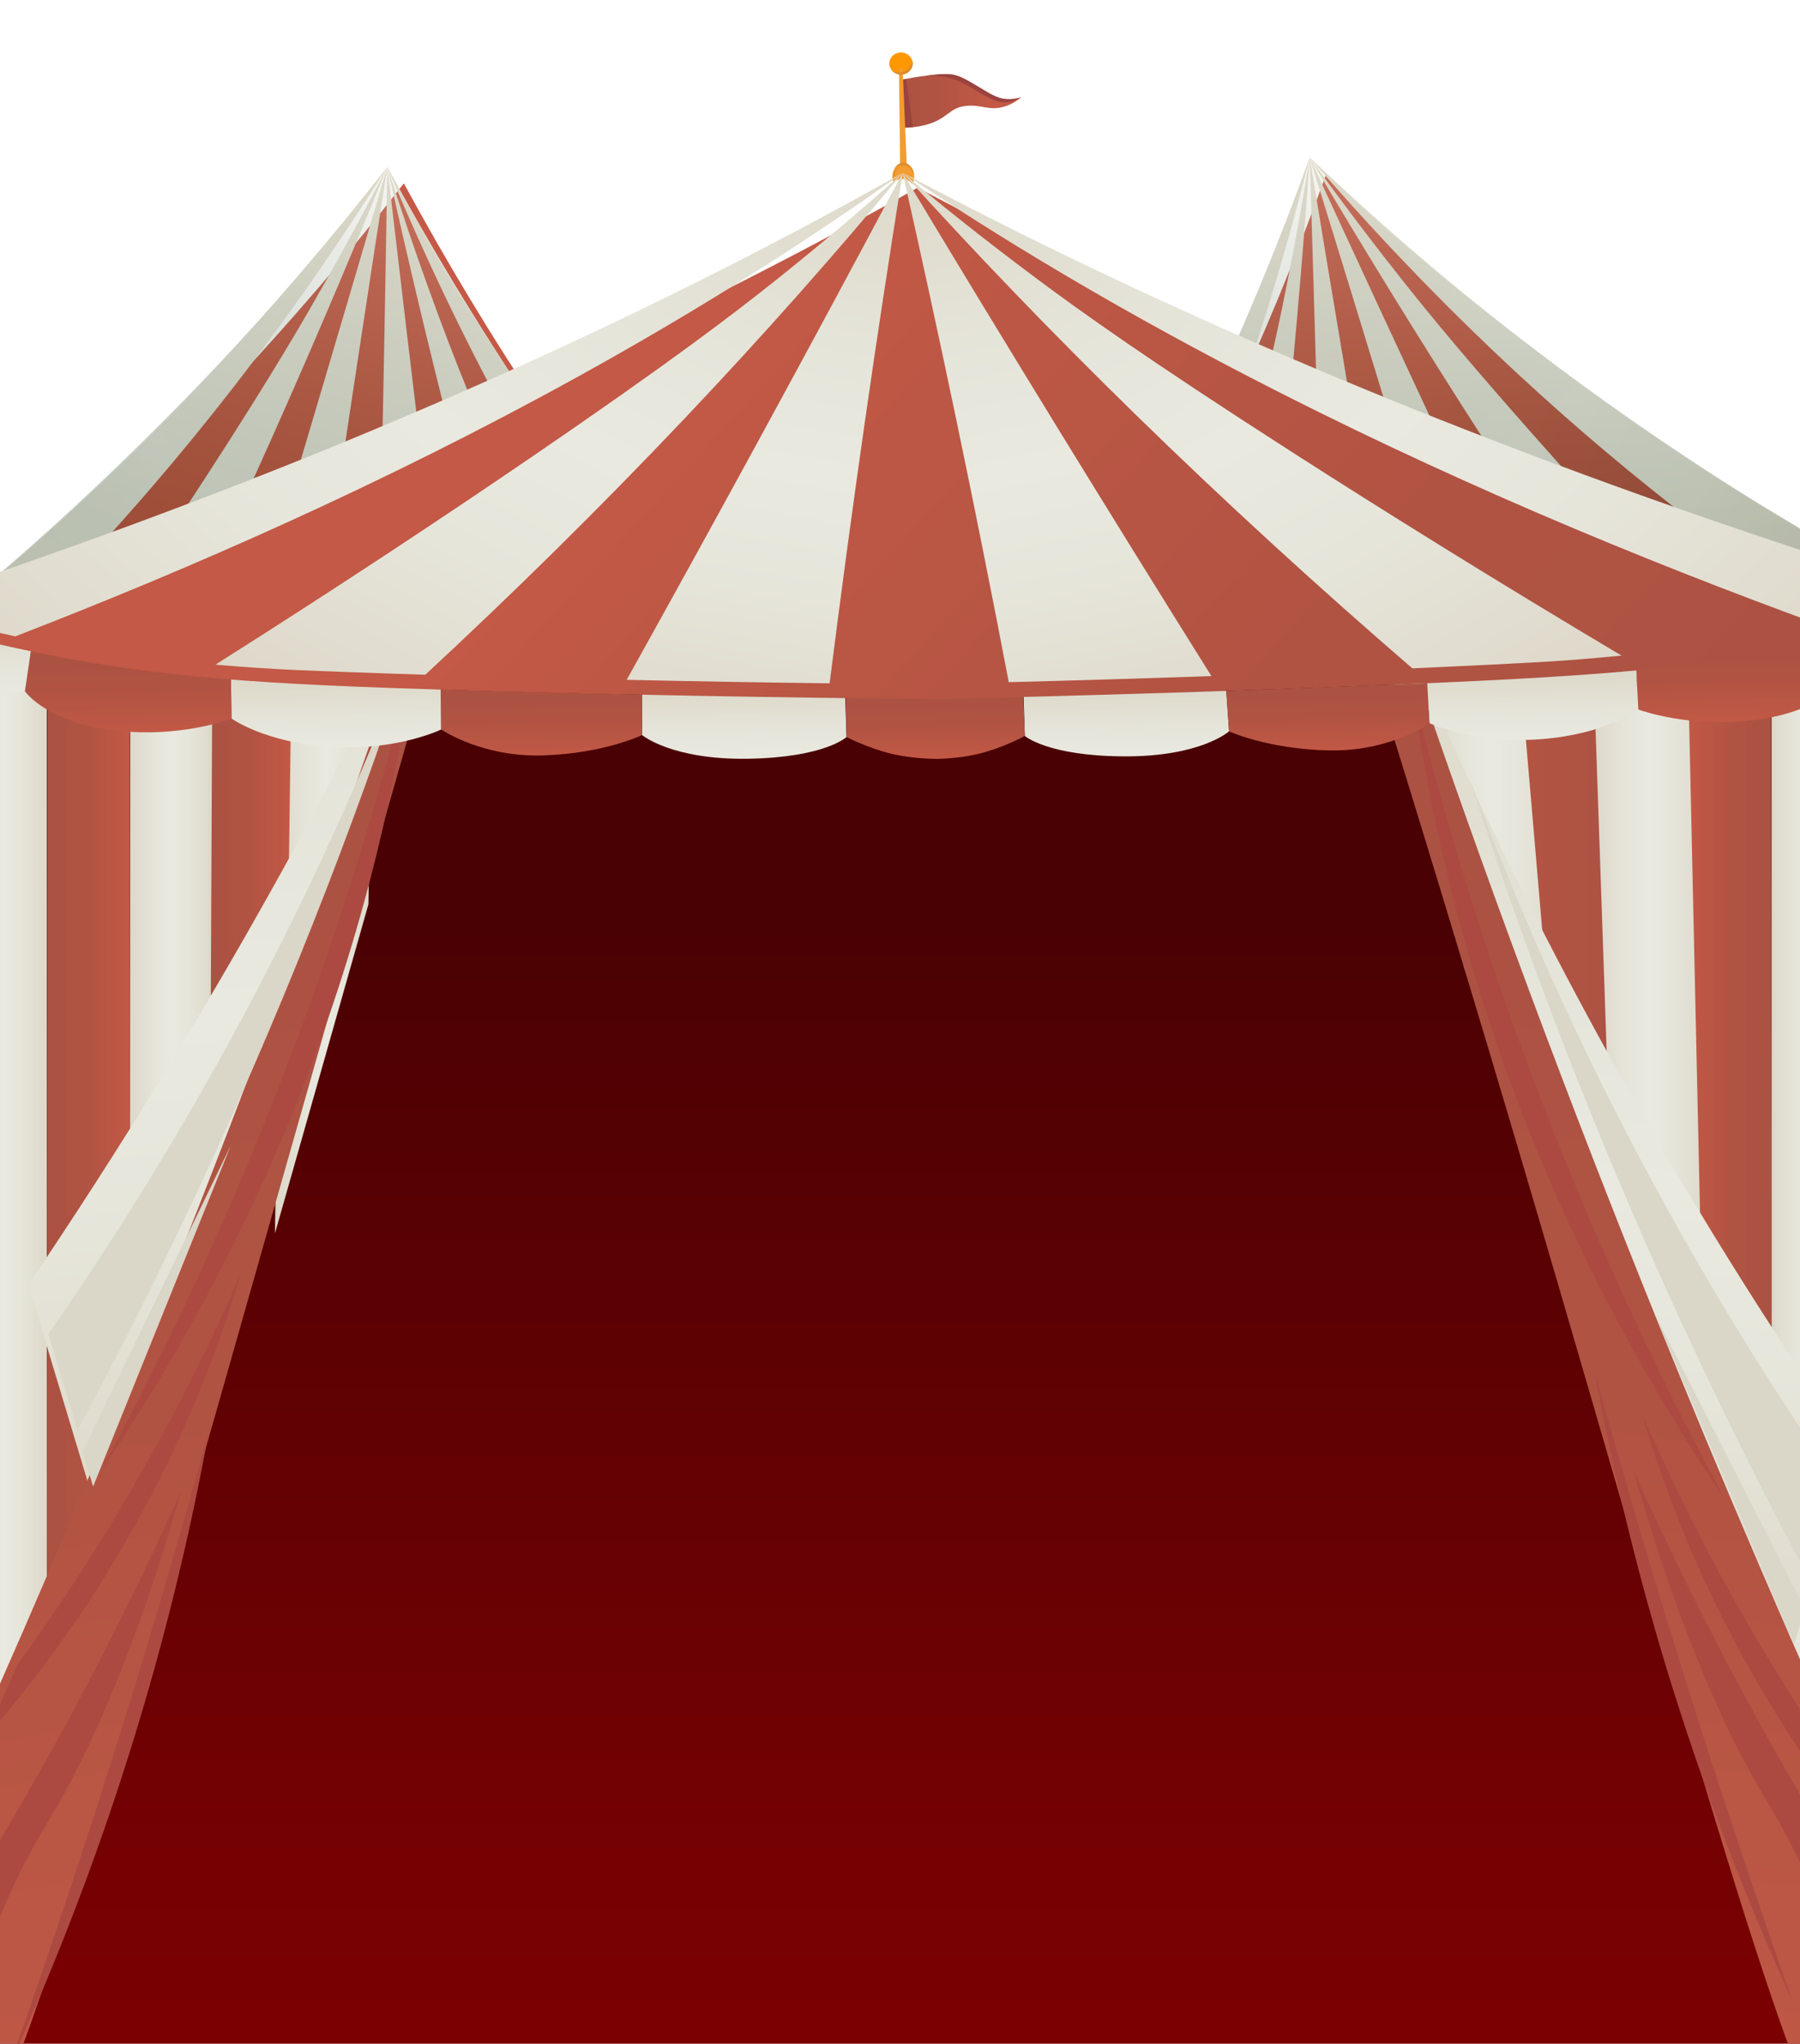 <?xml version="1.0" encoding="UTF-8"?>
<svg id="Layer_2" data-name="Layer 2" xmlns="http://www.w3.org/2000/svg" xmlns:xlink="http://www.w3.org/1999/xlink" viewBox="0 0 1909.61 2168.25">
  <defs>
    <style>
      .cls-1 {
        fill: url(#linear-gradient-41);
        filter: url(#drop-shadow-4);
      }

      .cls-2 {
        fill: url(#linear-gradient-2);
      }

      .cls-3 {
        fill: url(#linear-gradient-51);
      }

      .cls-4 {
        fill: url(#linear-gradient-80);
      }

      .cls-5 {
        fill: url(#linear-gradient-43);
      }

      .cls-6 {
        fill: #dc8a2d;
      }

      .cls-7 {
        fill: url(#linear-gradient-15);
      }

      .cls-8 {
        fill: url(#linear-gradient-58);
      }

      .cls-9 {
        fill: url(#linear-gradient-69);
      }

      .cls-10 {
        fill: url(#linear-gradient-81);
      }

      .cls-11 {
        fill: url(#linear-gradient-75);
        filter: url(#drop-shadow-9);
      }

      .cls-12 {
        fill: url(#linear-gradient-18);
      }

      .cls-13 {
        fill: url(#linear-gradient-56);
      }

      .cls-14 {
        fill: url(#linear-gradient-64);
        filter: url(#drop-shadow-7);
      }

      .cls-15 {
        fill: url(#linear-gradient-40);
      }

      .cls-16 {
        fill: url(#linear-gradient-52);
      }

      .cls-17 {
        fill: url(#linear-gradient-28);
      }

      .cls-18 {
        fill: url(#linear-gradient-14);
      }

      .cls-19 {
        fill: url(#linear-gradient-36);
      }

      .cls-20 {
        fill: url(#linear-gradient-78);
      }

      .cls-21 {
        fill: url(#linear-gradient-20);
      }

      .cls-22 {
        fill: url(#linear-gradient-6);
      }

      .cls-23 {
        fill: url(#linear-gradient-53);
      }

      .cls-24 {
        fill: #dad6c8;
      }

      .cls-25 {
        fill: #ac4a42;
      }

      .cls-26 {
        fill: url(#linear-gradient-60);
      }

      .cls-27 {
        filter: url(#drop-shadow-8);
      }

      .cls-28 {
        fill: url(#linear-gradient-63);
        filter: url(#drop-shadow-6);
      }

      .cls-29 {
        fill: url(#linear-gradient-35);
      }

      .cls-30 {
        fill: url(#linear-gradient-32);
      }

      .cls-31 {
        fill: url(#linear-gradient-11);
      }

      .cls-32 {
        filter: url(#drop-shadow-3);
      }

      .cls-33 {
        fill: url(#linear-gradient-50);
      }

      .cls-34 {
        fill: url(#linear-gradient-67);
      }

      .cls-35 {
        filter: url(#drop-shadow-1);
      }

      .cls-36 {
        fill: url(#linear-gradient-39);
      }

      .cls-37 {
        fill: url(#linear-gradient-24);
      }

      .cls-37, .cls-38 {
        opacity: .2;
      }

      .cls-39 {
        fill: url(#linear-gradient-10);
      }

      .cls-40 {
        fill: url(#linear-gradient-49);
      }

      .cls-41 {
        fill: url(#linear-gradient-37);
      }

      .cls-42 {
        fill: url(#linear-gradient-16);
      }

      .cls-43 {
        fill: url(#linear-gradient-31);
      }

      .cls-44 {
        fill: url(#linear-gradient-61);
      }

      .cls-45 {
        fill: url(#linear-gradient-68);
      }

      .cls-46 {
        fill: url(#linear-gradient-62);
      }

      .cls-47 {
        fill: url(#linear-gradient-76);
      }

      .cls-48 {
        fill: url(#linear-gradient-21);
      }

      .cls-49 {
        fill: url(#linear-gradient-72);
      }

      .cls-50 {
        fill: url(#linear-gradient-25);
      }

      .cls-51 {
        fill: url(#linear-gradient-5);
      }

      .cls-52 {
        fill: url(#linear-gradient-17);
        filter: url(#drop-shadow-2);
      }

      .cls-53 {
        fill: url(#linear-gradient-54);
      }

      .cls-54 {
        fill: url(#linear-gradient-45);
      }

      .cls-55 {
        fill: url(#linear-gradient-55);
      }

      .cls-56 {
        clip-path: url(#clippath);
      }

      .cls-57 {
        fill: url(#linear-gradient-34);
      }

      .cls-58 {
        fill: url(#linear-gradient-65);
      }

      .cls-59 {
        fill: url(#linear-gradient-70);
      }

      .cls-60 {
        fill: none;
      }

      .cls-61 {
        fill: url(#linear-gradient-79);
      }

      .cls-62 {
        fill: url(#linear-gradient-7);
      }

      .cls-63 {
        fill: url(#linear-gradient-66);
      }

      .cls-38 {
        fill: url(#linear-gradient-48);
      }

      .cls-64 {
        fill: #f39c30;
      }

      .cls-65 {
        fill: url(#linear-gradient-59);
        filter: url(#drop-shadow-5);
      }

      .cls-66 {
        fill: url(#linear-gradient-73);
      }

      .cls-67 {
        fill: url(#linear-gradient-9);
      }

      .cls-68 {
        fill: url(#linear-gradient-22);
      }

      .cls-69 {
        fill: url(#linear-gradient-74);
      }

      .cls-70 {
        fill: url(#linear-gradient-42);
      }

      .cls-71 {
        fill: url(#linear-gradient-3);
      }

      .cls-72 {
        fill: url(#linear-gradient);
      }

      .cls-73 {
        fill: url(#linear-gradient-27);
      }

      .cls-74 {
        fill: url(#linear-gradient-33);
      }

      .cls-75 {
        fill: url(#linear-gradient-38);
      }

      .cls-76 {
        fill: #9a433f;
      }

      .cls-77 {
        fill: url(#linear-gradient-29);
      }

      .cls-78 {
        fill: url(#linear-gradient-30);
      }

      .cls-79 {
        fill: url(#linear-gradient-23);
      }

      .cls-80 {
        fill: url(#linear-gradient-19);
      }

      .cls-81 {
        fill: url(#linear-gradient-71);
      }

      .cls-82 {
        fill: url(#linear-gradient-4);
      }

      .cls-83 {
        fill: url(#linear-gradient-77);
      }

      .cls-84 {
        fill: url(#linear-gradient-8);
      }

      .cls-85 {
        fill: url(#linear-gradient-44);
      }

      .cls-86 {
        fill: url(#linear-gradient-57);
      }

      .cls-87 {
        fill: url(#linear-gradient-47);
      }

      .cls-88 {
        fill: url(#linear-gradient-46);
      }

      .cls-89 {
        fill: #ff9800;
      }

      .cls-90 {
        fill: url(#linear-gradient-12);
      }

      .cls-91 {
        fill: url(#linear-gradient-13);
      }

      .cls-92 {
        fill: url(#linear-gradient-26);
      }
    </style>
    <clipPath id="clippath">
      <rect class="cls-60" width="1909.61" height="2168.25"/>
    </clipPath>
    <linearGradient id="linear-gradient" x1="1127.75" y1="809.59" x2="1297.83" y2="1734.56" gradientTransform="translate(-805.8 -99.58) rotate(4.7)" gradientUnits="userSpaceOnUse">
      <stop offset="0" stop-color="#ae5243"/>
      <stop offset=".27" stop-color="#b35343"/>
      <stop offset=".6" stop-color="#c25845"/>
      <stop offset=".64" stop-color="#c55946"/>
      <stop offset="1" stop-color="#ae5243"/>
    </linearGradient>
    <linearGradient id="linear-gradient-2" x1="1518.91" y1="776.75" x2="1639.83" y2="1676.52" gradientTransform="translate(-811.19 -34.06) rotate(4.7) scale(1 1.03)" gradientUnits="userSpaceOnUse">
      <stop offset="0" stop-color="#dfdaca"/>
      <stop offset=".3" stop-color="#e7e6db"/>
      <stop offset=".52" stop-color="#ebebe2"/>
      <stop offset=".72" stop-color="#e8e7dc"/>
      <stop offset=".95" stop-color="#e1dcce"/>
      <stop offset="1" stop-color="#dfdaca"/>
    </linearGradient>
    <linearGradient id="linear-gradient-3" x1="1372.37" y1="1530.14" x2="1372.37" y2="695.26" gradientTransform="translate(-818.23 51.56) rotate(4.7) scale(1 1.07)" xlink:href="#linear-gradient-2"/>
    <linearGradient id="linear-gradient-4" x1="1748.19" y1="1635.92" x2="1748.19" y2="852.66" gradientTransform="translate(-805.8 -99.58) rotate(4.7)" xlink:href="#linear-gradient-2"/>
    <linearGradient id="linear-gradient-5" x1="6958.91" y1="840.11" x2="7079.59" y2="1738.12" gradientTransform="translate(7115.93 551.74) rotate(-175.3) scale(1 -1)" xlink:href="#linear-gradient-2"/>
    <linearGradient id="linear-gradient-6" x1="6793.76" y1="1479.63" x2="6793.76" y2="632.68" gradientTransform="translate(7101.46 727.77) rotate(-175.3) scale(1 -1.08)" xlink:href="#linear-gradient-2"/>
    <filter id="drop-shadow-1" filterUnits="userSpaceOnUse">
      <feOffset dx="17.49" dy="17.49"/>
      <feGaussianBlur result="blur" stdDeviation="12.49"/>
      <feFlood flood-color="#000" flood-opacity=".15"/>
      <feComposite in2="blur" operator="in"/>
      <feComposite in="SourceGraphic"/>
    </filter>
    <linearGradient id="linear-gradient-7" x1="1326.95" y1="855.75" x2="1326.95" y2="952.23" gradientTransform="translate(-805.8 -99.58) rotate(4.7)" gradientUnits="userSpaceOnUse">
      <stop offset="0" stop-color="#dfdaca"/>
      <stop offset=".57" stop-color="#e7e6db"/>
      <stop offset="1" stop-color="#ebebe2"/>
    </linearGradient>
    <linearGradient id="linear-gradient-8" x1="1703.48" y1="756.26" x2="1703.48" y2="862.22" xlink:href="#linear-gradient-7"/>
    <linearGradient id="linear-gradient-9" x1="1526.06" y1="838.34" x2="1526.06" y2="932.67" xlink:href="#linear-gradient-7"/>
    <linearGradient id="linear-gradient-10" x1="1425.72" y1="854.72" x2="1425.72" y2="945.6" gradientTransform="translate(-805.8 -99.58) rotate(4.7)" gradientUnits="userSpaceOnUse">
      <stop offset=".13" stop-color="#ae5243"/>
      <stop offset=".49" stop-color="#b35343"/>
      <stop offset=".93" stop-color="#c15845"/>
      <stop offset="1" stop-color="#c55946"/>
    </linearGradient>
    <linearGradient id="linear-gradient-11" x1="1627.73" y1="798.15" x2="1627.73" y2="909.93" xlink:href="#linear-gradient-10"/>
    <linearGradient id="linear-gradient-12" x1="6808.58" y1="856.68" x2="6808.58" y2="952.81" gradientTransform="translate(7115.93 551.74) rotate(-175.3) scale(1 -1)" xlink:href="#linear-gradient-7"/>
    <linearGradient id="linear-gradient-13" x1="1233.37" y1="864.09" x2="1233.37" y2="954.39" xlink:href="#linear-gradient-10"/>
    <linearGradient id="linear-gradient-14" x1="7007.48" y1="840.67" x2="7007.48" y2="934.6" gradientTransform="translate(7115.93 551.74) rotate(-175.3) scale(1 -1)" xlink:href="#linear-gradient-7"/>
    <linearGradient id="linear-gradient-15" x1="6907.25" y1="856.34" x2="6907.25" y2="946.89" gradientTransform="translate(7115.93 551.74) rotate(-175.3) scale(1 -1)" xlink:href="#linear-gradient-10"/>
    <linearGradient id="linear-gradient-16" x1="7109.01" y1="801.17" x2="7109.01" y2="912.55" gradientTransform="translate(7115.93 551.74) rotate(-175.3) scale(1 -1)" xlink:href="#linear-gradient-10"/>
    <linearGradient id="linear-gradient-17" x1="1516.8" y1="969.44" x2="981.82" y2="464.8" gradientTransform="translate(-805.8 -99.58) rotate(4.7)" gradientUnits="userSpaceOnUse">
      <stop offset="0" stop-color="#ae5243"/>
      <stop offset=".3" stop-color="#b35343"/>
      <stop offset=".66" stop-color="#c15845"/>
      <stop offset=".73" stop-color="#c55946"/>
    </linearGradient>
    <filter id="drop-shadow-2" filterUnits="userSpaceOnUse">
      <feOffset dx="17.49" dy="17.49"/>
      <feGaussianBlur result="blur-2" stdDeviation="12.49"/>
      <feFlood flood-color="#000" flood-opacity=".08"/>
      <feComposite in2="blur-2" operator="in"/>
      <feComposite in="SourceGraphic"/>
    </filter>
    <linearGradient id="linear-gradient-18" x1="1182.5" y1="197.75" x2="1714.55" y2="762.62" gradientTransform="translate(-805.8 -99.58) rotate(4.7)" xlink:href="#linear-gradient-2"/>
    <linearGradient id="linear-gradient-19" x1="1178.59" y1="188.88" x2="1541.4" y2="860.21" gradientTransform="translate(-805.8 -99.58) rotate(4.7)" xlink:href="#linear-gradient-2"/>
    <linearGradient id="linear-gradient-20" x1="1191.53" y1="166.81" x2="1342.36" y2="948.06" gradientTransform="translate(-805.8 -99.58) rotate(4.7)" xlink:href="#linear-gradient-2"/>
    <linearGradient id="linear-gradient-21" x1="6660.43" y1="197.53" x2="7195.82" y2="765.95" gradientTransform="translate(7115.93 551.74) rotate(-175.3) scale(1 -1)" xlink:href="#linear-gradient-2"/>
    <linearGradient id="linear-gradient-22" x1="6657.53" y1="188.23" x2="7022.24" y2="863.06" gradientTransform="translate(7115.93 551.74) rotate(-175.3) scale(1 -1)" xlink:href="#linear-gradient-2"/>
    <linearGradient id="linear-gradient-23" x1="6673.01" y1="166.09" x2="6824.21" y2="949.25" gradientTransform="translate(7115.93 551.74) rotate(-175.3) scale(1 -1)" xlink:href="#linear-gradient-2"/>
    <linearGradient id="linear-gradient-24" x1="462.36" y1="181.13" x2="303.44" y2="1073.28" gradientTransform="translate(87.34 -34.88) rotate(5.53)" gradientUnits="userSpaceOnUse">
      <stop offset="0" stop-color="#dfdaca"/>
      <stop offset=".11" stop-color="#9fa590"/>
      <stop offset=".21" stop-color="#66765d"/>
      <stop offset=".31" stop-color="#3a5134"/>
      <stop offset=".4" stop-color="#1a3617"/>
      <stop offset=".47" stop-color="#072606"/>
      <stop offset=".52" stop-color="#002100"/>
      <stop offset=".58" stop-color="#052504"/>
      <stop offset=".64" stop-color="#133112"/>
      <stop offset=".71" stop-color="#2c4528"/>
      <stop offset=".78" stop-color="#4e6247"/>
      <stop offset=".86" stop-color="#7a866e"/>
      <stop offset=".94" stop-color="#afb29e"/>
      <stop offset="1" stop-color="#dfdaca"/>
    </linearGradient>
    <linearGradient id="linear-gradient-25" x1="2335.27" y1="678.1" x2="2505.36" y2="1603.07" gradientTransform="translate(-996.91 691.23) rotate(-13.43)" xlink:href="#linear-gradient"/>
    <linearGradient id="linear-gradient-26" x1="2726.44" y1="649.17" x2="2847.35" y2="1548.94" gradientTransform="translate(-981.64 755.17) rotate(-13.43) scale(1 1.03)" xlink:href="#linear-gradient-2"/>
    <linearGradient id="linear-gradient-27" x1="2579.9" y1="1407.37" x2="2579.9" y2="572.49" gradientTransform="translate(-961.69 838.73) rotate(-13.43) scale(1 1.07)" xlink:href="#linear-gradient-2"/>
    <linearGradient id="linear-gradient-28" x1="5751.38" y1="708.62" x2="5872.06" y2="1606.63" gradientTransform="translate(6734.2 -1154.89) rotate(166.57) scale(1 -1)" xlink:href="#linear-gradient-2"/>
    <linearGradient id="linear-gradient-29" x1="5586.23" y1="1358.16" x2="5586.23" y2="511.22" gradientTransform="translate(6775.22 -983.09) rotate(166.57) scale(1 -1.08)" xlink:href="#linear-gradient-2"/>
    <linearGradient id="linear-gradient-30" x1="5980.67" y1="1414.74" x2="5980.67" y2="742.7" gradientTransform="translate(6734.2 -1154.89) rotate(166.57) scale(1 -1)" xlink:href="#linear-gradient-2"/>
    <filter id="drop-shadow-3" filterUnits="userSpaceOnUse">
      <feOffset dx="17.49" dy="17.49"/>
      <feGaussianBlur result="blur-3" stdDeviation="12.49"/>
      <feFlood flood-color="#000" flood-opacity=".15"/>
      <feComposite in2="blur-3" operator="in"/>
      <feComposite in="SourceGraphic"/>
    </filter>
    <linearGradient id="linear-gradient-31" x1="2534.48" y1="724.26" x2="2534.48" y2="820.74" gradientTransform="translate(-996.91 691.23) rotate(-13.43)" xlink:href="#linear-gradient-7"/>
    <linearGradient id="linear-gradient-32" x1="2733.59" y1="706.85" x2="2733.59" y2="801.18" gradientTransform="translate(-996.91 691.23) rotate(-13.43)" xlink:href="#linear-gradient-7"/>
    <linearGradient id="linear-gradient-33" x1="2633.25" y1="723.23" x2="2633.25" y2="814.11" gradientTransform="translate(-996.91 691.23) rotate(-13.43)" xlink:href="#linear-gradient-10"/>
    <linearGradient id="linear-gradient-34" x1="2835.25" y1="666.66" x2="2835.25" y2="778.44" gradientTransform="translate(-996.91 691.23) rotate(-13.43)" xlink:href="#linear-gradient-10"/>
    <linearGradient id="linear-gradient-35" x1="5601.05" y1="725.19" x2="5601.05" y2="821.32" gradientTransform="translate(6734.2 -1154.89) rotate(166.57) scale(1 -1)" xlink:href="#linear-gradient-7"/>
    <linearGradient id="linear-gradient-36" x1="2440.9" y1="732.61" x2="2440.9" y2="822.9" gradientTransform="translate(-996.91 691.23) rotate(-13.43)" xlink:href="#linear-gradient-10"/>
    <linearGradient id="linear-gradient-37" x1="5976.99" y1="628.19" x2="5976.99" y2="733.98" gradientTransform="translate(6734.2 -1154.89) rotate(166.57) scale(1 -1)" xlink:href="#linear-gradient-7"/>
    <linearGradient id="linear-gradient-38" x1="5799.95" y1="709.18" x2="5799.95" y2="803.12" gradientTransform="translate(6734.2 -1154.89) rotate(166.57) scale(1 -1)" xlink:href="#linear-gradient-7"/>
    <linearGradient id="linear-gradient-39" x1="5699.72" y1="724.85" x2="5699.72" y2="815.41" gradientTransform="translate(6734.2 -1154.89) rotate(166.57) scale(1 -1)" xlink:href="#linear-gradient-10"/>
    <linearGradient id="linear-gradient-40" x1="5901.48" y1="669.68" x2="5901.48" y2="781.06" gradientTransform="translate(6734.2 -1154.89) rotate(166.57) scale(1 -1)" xlink:href="#linear-gradient-10"/>
    <linearGradient id="linear-gradient-41" x1="2724.33" y1="837.95" x2="2189.35" y2="333.31" gradientTransform="translate(-996.91 691.23) rotate(-13.43)" xlink:href="#linear-gradient-17"/>
    <filter id="drop-shadow-4" filterUnits="userSpaceOnUse">
      <feOffset dx="17.49" dy="17.49"/>
      <feGaussianBlur result="blur-4" stdDeviation="12.49"/>
      <feFlood flood-color="#000" flood-opacity=".08"/>
      <feComposite in2="blur-4" operator="in"/>
      <feComposite in="SourceGraphic"/>
    </filter>
    <linearGradient id="linear-gradient-42" x1="2390.03" y1="66.27" x2="2922.08" y2="631.13" gradientTransform="translate(-996.91 691.23) rotate(-13.43)" xlink:href="#linear-gradient-2"/>
    <linearGradient id="linear-gradient-43" x1="2386.12" y1="57.39" x2="2748.93" y2="728.72" gradientTransform="translate(-996.91 691.23) rotate(-13.43)" xlink:href="#linear-gradient-2"/>
    <linearGradient id="linear-gradient-44" x1="2399.06" y1="35.32" x2="2549.89" y2="816.57" gradientTransform="translate(-996.91 691.23) rotate(-13.43)" xlink:href="#linear-gradient-2"/>
    <linearGradient id="linear-gradient-45" x1="5452.9" y1="66.05" x2="5988.29" y2="634.46" gradientTransform="translate(6734.2 -1154.89) rotate(166.57) scale(1 -1)" xlink:href="#linear-gradient-2"/>
    <linearGradient id="linear-gradient-46" x1="5450.01" y1="56.74" x2="5814.71" y2="731.57" gradientTransform="translate(6734.2 -1154.89) rotate(166.57) scale(1 -1)" xlink:href="#linear-gradient-2"/>
    <linearGradient id="linear-gradient-47" x1="5465.48" y1="34.61" x2="5616.68" y2="817.77" gradientTransform="translate(6734.2 -1154.89) rotate(166.57) scale(1 -1)" xlink:href="#linear-gradient-2"/>
    <linearGradient id="linear-gradient-48" x1="1667.87" y1="32.22" x2="1508.94" y2="924.38" gradientTransform="translate(-127.98 474.79) rotate(-12.6)" xlink:href="#linear-gradient-24"/>
    <linearGradient id="linear-gradient-49" x1="956.74" y1="107.02" x2="1083.17" y2="107.02" gradientUnits="userSpaceOnUse">
      <stop offset="0" stop-color="#ac5243"/>
      <stop offset=".3" stop-color="#b15343"/>
      <stop offset=".66" stop-color="#bf5845"/>
      <stop offset=".73" stop-color="#c35946"/>
    </linearGradient>
    <linearGradient id="linear-gradient-50" x1="-868.07" y1="1434.15" x2="1676.53" y2="1434.15" gradientTransform="translate(538.94 564.04)" gradientUnits="userSpaceOnUse">
      <stop offset="0" stop-color="#900000"/>
      <stop offset=".19" stop-color="#8a0000"/>
      <stop offset=".42" stop-color="#7c0002"/>
      <stop offset=".52" stop-color="#740103"/>
      <stop offset=".9" stop-color="#4a0103"/>
    </linearGradient>
    <linearGradient id="linear-gradient-51" x1="7408.03" y1="1260.98" x2="7495.76" y2="1260.98" gradientTransform="translate(9287.43) rotate(-180) scale(1 -1)" gradientUnits="userSpaceOnUse">
      <stop offset=".13" stop-color="#ac5243"/>
      <stop offset=".49" stop-color="#b15343"/>
      <stop offset=".93" stop-color="#bf5845"/>
      <stop offset="1" stop-color="#c35946"/>
    </linearGradient>
    <linearGradient id="linear-gradient-52" x1="9265.7" y1="1123.38" x2="9502.91" y2="1123.38" gradientTransform="translate(11022.82) rotate(-180) scale(1 -1)" xlink:href="#linear-gradient-51"/>
    <linearGradient id="linear-gradient-53" x1="7516.52" y1="995.62" x2="7667.55" y2="995.62" gradientTransform="translate(9179.01) rotate(-180) scale(1 -1)" gradientUnits="userSpaceOnUse">
      <stop offset="0" stop-color="#ddd8c8"/>
      <stop offset=".3" stop-color="#e5e4d9"/>
      <stop offset=".52" stop-color="#e9e9e0"/>
      <stop offset=".72" stop-color="#e6e5da"/>
      <stop offset=".95" stop-color="#dfdacc"/>
      <stop offset="1" stop-color="#ddd8c8"/>
    </linearGradient>
    <linearGradient id="linear-gradient-54" x1="8297.79" y1="1324.4" x2="8384.93" y2="1324.4" gradientTransform="translate(10264.33) rotate(-180) scale(1 -1)" xlink:href="#linear-gradient-53"/>
    <linearGradient id="linear-gradient-55" x1="7363.88" y1="1270.93" x2="7487.74" y2="1270.93" xlink:href="#linear-gradient-53"/>
    <linearGradient id="linear-gradient-56" x1="49.7" y1="1275.82" x2="137.43" y2="1275.82" gradientTransform="matrix(1, 0, 0, 1, 0, 0)" xlink:href="#linear-gradient-51"/>
    <linearGradient id="linear-gradient-57" x1="291.7" y1="954.23" x2="396.71" y2="954.23" gradientTransform="matrix(1, 0, 0, 1, 0, 0)" xlink:href="#linear-gradient-53"/>
    <linearGradient id="linear-gradient-58" x1="219.64" y1="1131.51" x2="308.98" y2="1131.51" gradientTransform="matrix(1, 0, 0, 1, 0, 0)" xlink:href="#linear-gradient-51"/>
    <linearGradient id="linear-gradient-59" x1="8250.65" y1="719.43" x2="8390.86" y2="1762.74" gradientTransform="translate(10025.75) rotate(-180) scale(1 -1)" xlink:href="#linear-gradient-53"/>
    <filter id="drop-shadow-5" filterUnits="userSpaceOnUse">
      <feOffset dx="-6.68" dy="-6.68"/>
      <feGaussianBlur result="blur-5" stdDeviation="4.77"/>
      <feFlood flood-color="#000" flood-opacity=".34"/>
      <feComposite in2="blur-5" operator="in"/>
      <feComposite in="SourceGraphic"/>
    </filter>
    <linearGradient id="linear-gradient-60" x1="8204.5" y1="744.47" x2="8410.52" y2="2277.56" gradientTransform="translate(10025.75) rotate(-180) scale(1 -1)" xlink:href="#linear-gradient-51"/>
    <linearGradient id="linear-gradient-61" x1="137.43" y1="1266.4" x2="225.17" y2="1266.4" gradientTransform="matrix(1, 0, 0, 1, 0, 0)" xlink:href="#linear-gradient-53"/>
    <linearGradient id="linear-gradient-62" x1="-46.08" y1="1315.72" x2="49.7" y2="1315.72" gradientTransform="matrix(1, 0, 0, 1, 0, 0)" xlink:href="#linear-gradient-53"/>
    <linearGradient id="linear-gradient-63" x1="252.8" y1="503.33" x2="399.47" y2="1594.73" gradientTransform="matrix(1, 0, 0, 1, 0, 0)" xlink:href="#linear-gradient-53"/>
    <filter id="drop-shadow-6" filterUnits="userSpaceOnUse">
      <feOffset dx="-6.68" dy="-6.68"/>
      <feGaussianBlur result="blur-6" stdDeviation="4.77"/>
      <feFlood flood-color="#000" flood-opacity=".34"/>
      <feComposite in2="blur-6" operator="in"/>
      <feComposite in="SourceGraphic"/>
    </filter>
    <linearGradient id="linear-gradient-64" x1="99.82" y1="757.16" x2="305.85" y2="2290.25" gradientTransform="matrix(1, 0, 0, 1, 0, 0)" xlink:href="#linear-gradient-51"/>
    <filter id="drop-shadow-7" filterUnits="userSpaceOnUse">
      <feOffset dx="-6.68" dy="-6.68"/>
      <feGaussianBlur result="blur-7" stdDeviation="4.77"/>
      <feFlood flood-color="#000" flood-opacity=".35"/>
      <feComposite in2="blur-7" operator="in"/>
      <feComposite in="SourceGraphic"/>
    </filter>
    <filter id="drop-shadow-8" filterUnits="userSpaceOnUse">
      <feOffset dx="15.78" dy="15.78"/>
      <feGaussianBlur result="blur-8" stdDeviation="11.27"/>
      <feFlood flood-color="#000" flood-opacity=".15"/>
      <feComposite in2="blur-8" operator="in"/>
      <feComposite in="SourceGraphic"/>
    </filter>
    <linearGradient id="linear-gradient-65" x1="2063.65" y1="720.77" x2="2063.65" y2="794.94" gradientTransform="translate(-895.22 21.63) rotate(-.83)" gradientUnits="userSpaceOnUse">
      <stop offset="0" stop-color="#ddd8c8"/>
      <stop offset=".57" stop-color="#e5e4d9"/>
      <stop offset="1" stop-color="#e9e9e0"/>
    </linearGradient>
    <linearGradient id="linear-gradient-66" x1="2494.93" y1="711.24" x2="2494.93" y2="783.58" xlink:href="#linear-gradient-65"/>
    <linearGradient id="linear-gradient-67" x1="2277.66" y1="721.94" x2="2277.66" y2="791.8" gradientTransform="translate(-895.22 21.63) rotate(-.83)" xlink:href="#linear-gradient-51"/>
    <linearGradient id="linear-gradient-68" x1="2714.98" y1="681.89" x2="2714.98" y2="767.84" gradientTransform="translate(-895.22 21.63) rotate(-.83)" xlink:href="#linear-gradient-51"/>
    <linearGradient id="linear-gradient-69" x1="6290.31" y1="715.76" x2="6290.31" y2="791.64" gradientTransform="translate(7052.42 -93.1) rotate(179.17) scale(1 -1)" xlink:href="#linear-gradient-65"/>
    <linearGradient id="linear-gradient-70" x1="1860.98" y1="724.41" x2="1860.98" y2="794.73" gradientTransform="translate(-895.22 21.63) rotate(-.83)" xlink:href="#linear-gradient-51"/>
    <linearGradient id="linear-gradient-71" x1="7108.19" y1="633.06" x2="7108.19" y2="715.94" gradientTransform="translate(7052.42 -93.1) rotate(179.17) scale(1 -1)" xlink:href="#linear-gradient-65"/>
    <linearGradient id="linear-gradient-72" x1="6722.68" y1="699.26" x2="6722.68" y2="773.57" gradientTransform="translate(7052.42 -93.1) rotate(179.17) scale(1 -1)" xlink:href="#linear-gradient-65"/>
    <linearGradient id="linear-gradient-73" x1="6504.84" y1="713.52" x2="6504.84" y2="784.99" gradientTransform="translate(7052.42 -93.1) rotate(179.17) scale(1 -1)" xlink:href="#linear-gradient-51"/>
    <linearGradient id="linear-gradient-74" x1="6943.34" y1="666.53" x2="6943.34" y2="754.43" gradientTransform="translate(7052.42 -93.1) rotate(179.17) scale(1 -1)" xlink:href="#linear-gradient-51"/>
    <linearGradient id="linear-gradient-75" x1="2419.21" y1="1170.71" x2="1302.61" y2="117.42" gradientTransform="translate(-895.22 21.63) rotate(-.83)" xlink:href="#linear-gradient-49"/>
    <filter id="drop-shadow-9" filterUnits="userSpaceOnUse">
      <feOffset dx="15.78" dy="15.78"/>
      <feGaussianBlur result="blur-9" stdDeviation="11.27"/>
      <feFlood flood-color="#000" flood-opacity=".08"/>
      <feComposite in2="blur-9" operator="in"/>
      <feComposite in="SourceGraphic"/>
    </filter>
    <linearGradient id="linear-gradient-76" x1="2004.05" y1="3.93" x2="2759.48" y2="805.94" gradientTransform="translate(-895.22 21.63) rotate(-.83)" xlink:href="#linear-gradient-53"/>
    <linearGradient id="linear-gradient-77" x1="2024.97" y1="74.53" x2="2423.58" y2="812.11" gradientTransform="translate(-895.22 21.63) rotate(-.83)" xlink:href="#linear-gradient-53"/>
    <linearGradient id="linear-gradient-78" x1="1951.59" y1="154.06" x2="2078.23" y2="810.02" gradientTransform="translate(-895.22 21.63) rotate(-.83)" xlink:href="#linear-gradient-53"/>
    <linearGradient id="linear-gradient-79" x1="6252.27" y1="4.4" x2="6991.15" y2="788.84" gradientTransform="translate(7052.42 -93.1) rotate(179.17) scale(1 -1)" xlink:href="#linear-gradient-53"/>
    <linearGradient id="linear-gradient-80" x1="6268.25" y1="77.44" x2="6657.47" y2="797.63" gradientTransform="translate(7052.42 -93.1) rotate(179.17) scale(1 -1)" xlink:href="#linear-gradient-53"/>
    <linearGradient id="linear-gradient-81" x1="6181.44" y1="157.76" x2="6306.26" y2="804.24" gradientTransform="translate(7052.42 -93.1) rotate(179.17) scale(1 -1)" xlink:href="#linear-gradient-53"/>
  </defs>
  <g id="TENT_DLL" data-name="TENT DLL">
    <g class="cls-56">
      <g>
        <g>
          <path class="cls-72" d="M796.88,887.73c-146.4-5.42-292.8-10.83-439.2-16.25v.04s-427.63-70.76-427.63-70.76c-37.82,502.59-160.24,665.65-160.24,665.65,100.09,257.24,546.21,316.28,548.93,316.64,26.85,5.14,449.74,82.28,567.11-132.02-19.06-49.07-37.11-103.7-52.54-163.96-59.91-234.07-53.63-449.17-36.43-599.35Z"/>
          <path class="cls-2" d="M620.27,1795.11s-48.74-464.19-19.4-882.35l103.97-10.11c-1.84,152.72,.09,280.38,2.61,375.89,3.48,131.92,8.01,199.57,9.75,224.23,7.57,107.67,18.19,197.09,27.06,261.75-17.84,6.75-36.92,12.92-57.16,18.1-23.57,6.04-45.92,10.01-66.82,12.49Z"/>
          <path class="cls-71" d="M404.47,937.61s-32.88,789.68-26.47,854.21c0,0,90.02,13.76,118.45,8.5-4.06-58.01-8.55-138.7-10.16-235.29-1.23-74.09-.4-135.32,1.54-212.95,2.65-106.43,7.7-256.65,18.1-444.46-33.82,10-67.65,20-101.47,30Z"/>
          <path class="cls-82" d="M867.23,1679.42c-18.7-51.8-36.27-109.3-51.06-172.48-56.42-240.89-48.29-460.45-29.28-615.89,3.33-1.11,6.66-2.21,9.99-3.32-13.22,152.59-7.91,278.06,.24,367.09,12.91,141.09,36.9,233.48,42.73,255.65,15.69,59.68,32.65,107,46,140.57-2.68,4.43-5.5,8.93-8.46,13.46-3.44,5.27-6.83,10.24-10.16,14.92Z"/>
          <path class="cls-51" d="M19.15,1695.68s88.08-427.76,95.23-836.99l-101.61-43.58c-11.36,146.56-24.27,267.95-34.99,358.41-14.81,124.95-25.11,188.13-28.95,211.13-16.75,100.43-34.92,182.44-49.25,241.35,17,12.27,35.28,24.39,54.78,35.95,22.71,13.46,44.4,24.55,64.78,33.73Z"/>
          <path class="cls-22" d="M311.31,913.39s-40.78,796.84-53.07,858.83c0,0-89.86-17.23-117.34-32.23,9.37-56.31,21.26-135.04,31.78-230.57,8.07-73.28,12.92-134.48,18.21-212.37,7.25-106.78,16.19-257.96,23.35-448.35,32.36,21.56,64.71,43.13,97.07,64.69Z"/>
          <g class="cls-35">
            <path class="cls-62" d="M396.49,863.28l-5.3,62.33s8.43,28.34,45.74,32.4c37.3,4.06,54.27-29.01,54.27-29.01l4.53-62.93-99.24-2.78"/>
            <path class="cls-84" d="M858.89,796.1c-1.18,13.89-2.36,27.78-3.54,41.66-1.65,19.43-3.3,38.86-4.96,58.29-5.06,2-12.16,4-20.61,3.86-15.87-.25-27.43-7.89-32.91-12.18,.36-19.59,.72-39.18,1.09-58.77,20.31-10.95,40.62-21.91,60.93-32.86Z"/>
            <path class="cls-67" d="M693.26,918.73s-18.67,31.81-51.22,35.61c-32.55,3.8-52.23-26.92-52.23-26.92l4.89-64.75,102.82,2.53-4.27,53.54Z"/>
            <path class="cls-39" d="M589.82,927.41s-22.7,36.73-52.43,32.15c-29.73-4.58-46.19-30.56-46.19-30.56l3.95-54.91,98.81-.97-4.14,54.3Z"/>
            <path class="cls-31" d="M693.26,918.73l4.48-57.09,100.23-28.51-1.1,54.6c-.63,1.94-14.49,42.79-49.29,50.98-30.9,7.27-52.14-17.36-54.32-19.98"/>
            <path class="cls-90" d="M309.55,856.37l-5.3,62.33s-13.11,26.64-50.6,24.81c-37.49-1.83-48.65-37.11-48.65-37.11l6.16-62.81,98.39,12.77"/>
            <path class="cls-91" d="M395.82,868.65c-14.29-1.95-28.57-3.9-42.86-5.86v-.09c-14.55-.31-29.1-.62-43.66-.93-3.08,34.66-5.05,56.93-5.05,56.93,0,0,9.09,16.4,20.24,25.24,4.2,3.33,10.73,7.19,20.45,8.6v.1c10.02,.2,17.24-2.63,22.01-5.29,12.5-6.97,24.23-21.74,24.23-21.74,0,0,1.81-22.28,4.64-56.97Z"/>
            <path class="cls-18" d="M7.36,864.67s13.04,34.31,44.52,43.14c31.48,8.83,56.08-18.4,56.08-18.4l6.12-64.65-101.88-13.58-4.84,53.49Z"/>
            <path class="cls-7" d="M107.96,889.42s16.19,39.79,46.3,39.92,50.74-22.93,50.74-22.93l5.38-54.8-97.33-16.41-5.09,54.23Z"/>
            <path class="cls-42" d="M7.36,864.67l5.23-57.03-94.08-43.8-8.15,54.05c.29,2.01,7.07,44.49,40.02,58.01,29.26,12,54.38-8.98,56.98-11.22"/>
          </g>
          <path class="cls-52" d="M561.28,425.37c-57.35-85.16-107.14-168.71-150.33-248.3v-.05s0,.01-.01,.02c0-.02-.02-.04-.03-.05v.1c-56.07,71.77-119.32,146.43-190.3,221.49-125.01,132.2-246.74,236.8-356.3,319.26,15,15.03,38.57,36.58,70,56.89,54.24,35.06,102.43,47.42,206.2,65.43,61.01,10.58,131.95,21.51,211.39,31.18,79.94,2.85,151.75,3.16,213.8,2.25,105.4-1.54,155.04-6.19,214.51-32.32,34.45-15.13,61.35-32.71,78.69-45.19-94.17-98.49-196.6-220.74-297.61-370.72Z"/>
          <path class="cls-12" d="M410.91,177c37.42,90.17,83.26,187.85,139.53,288.93,82.96,149.04,169.06,270.44,247.53,367.2,11.46-5.94,20.95-11.26,28.12-15.42,9.21-5.33,13.89-8.33,17.12-10.47,6.44-4.26,11.76-8.16,15.69-11.14-34.68-36.11-69.61-74.57-104.56-115.55-142.92-167.57-255.17-340.85-343.43-503.54Z"/>
          <path class="cls-80" d="M593.96,873.11c14.95-.41,27.5-.87,36.84-1.24,24.44-.99,31.91-1.61,37.71-2.2,12.25-1.24,22.27-2.83,28.94-4.01-54.47-113.86-98.78-212.05-132.42-288.67-60.24-137.18-85.97-204.42-101.94-247.82-22.68-61.6-40.09-114.15-52.17-152.17,24.18,109.56,51.3,222.88,81.78,339.42,32.67,124.91,66.66,243.85,101.28,356.69Z"/>
          <path class="cls-21" d="M395.71,872.8c15.91,.42,31.96,.74,48.17,.96,17.25,.23,34.34,.34,51.27,.33-14.21-113.47-28.18-226.98-41.92-340.52-14.37-118.81-28.48-237.66-42.33-356.56-1.76,112.34-3.85,224.67-6.28,336.99-2.59,119.58-5.56,239.18-8.91,358.81Z"/>
          <path class="cls-48" d="M410.95,177.03c-52.16,83.12-113.9,172.33-186.5,263.27C117.41,574.39,11.94,680.71-81.84,763.91c-10.3-7.66-18.77-14.39-25.14-19.61-8.18-6.7-12.3-10.4-15.12-13-5.64-5.21-10.23-9.89-13.59-13.45,40.32-30.21,81.28-62.7,122.7-97.67C156.34,477.19,296.38,323.77,410.95,177.03Z"/>
          <path class="cls-68" d="M112.71,835.27c-14.69-2.74-26.99-5.16-36.14-6.99-23.94-4.79-31.21-6.58-36.84-8.07-11.88-3.14-21.5-6.28-27.87-8.49,72.99-103.83,133.3-193.79,179.44-264.12,82.62-125.94,119.37-188.26,142.46-228.58,32.79-57.23,58.84-106.36,77.19-141.99-42.37,104.32-88.28,211.9-138.05,322.12-53.34,118.14-106.98,230.18-160.2,336.11Z"/>
          <path class="cls-79" d="M308.37,865.95c-15.77-2.07-31.66-4.27-47.69-6.58-17.06-2.47-33.94-5.03-50.65-7.69,33.2-109.74,66.16-219.55,98.9-329.44,45.02-151.11,101.14-342.24,102.01-345.2h0c-8.55,55.07-21.58,139.53-37.34,244.1-4.49,29.79-8.96,59.59-13.4,89.39-17.65,118.39-34.93,236.87-51.84,355.43Z"/>
        </g>
        <path class="cls-37" d="M410.95,177.03c-8.67,11.11-20.5,26.11-34.69,43.64-5.97,7.38-50.35,62.05-101.38,118.83-98.93,110.07-198.42,200.6-219.39,219.58-51.88,46.93-115.75,101.44-190.84,158.7-2.83,33.32-5.67,66.63-8.5,99.95,5.12,2.95,14.22,7.19,26.21,7.53,12.38,.35,22.17-3.61,27.61-6.36,.97,5.66,2.8,13.48,6.5,21.88,2.28,5.18,11.61,25,29.61,34.39,29.16,15.22,58.92-8.54,61.28-10.49,1.55,3.84,15.32,36.54,47.03,42.78,28.76,5.66,50.26-14.78,53.57-18.04,2.64,6.45,11.62,26.25,30.94,35.22,21.32,9.89,46.83,2.68,66.1-18.23,1.7,3.68,15.34,32.14,44.4,36.75,31.1,4.93,52.75-21.77,54.85-24.45,1.1,2.73,12.31,29.23,37.58,33.28,18.48,2.96,37.43-7.21,49.36-26.37,1.72,3.2,17.49,31.54,47.86,32.81,30.87,1.29,50.16-26.48,52.14-29.42,1.88,3.3,17.41,29.63,46.19,30.56,31.68,1.02,50.91-29.64,52.43-32.15,2.2,3.2,20.92,29.46,52.23,26.92,31.49-2.55,49.19-32.1,51.22-35.61,2.18,2.62,23.43,27.25,54.32,19.98,34.8-8.19,48.66-49.04,49.29-50.98,4.59,3.67,13.23,9.48,25.25,11.47,12.58,2.08,22.83-1.01,28.26-3.15,2.83-33.32,5.67-66.63,8.5-99.95-56.62-59.46-103.97-114.52-141.83-160.92-22.72-27.84-90.74-112.28-169.2-229.36-61.39-91.6-97.32-155.65-110.8-180.08-11.03-19.98-19.94-36.86-26.11-48.71Z"/>
      </g>
      <g>
        <g>
          <path class="cls-50" d="M1977.4,722.44c-140.82,40.41-281.63,80.82-422.45,121.23v.04s-428.4,65.83-428.4,65.83c120.45,489.4,54.85,682.47,54.85,682.47,175.17,213.32,617.51,130.61,620.21,130.1,27.11-3.47,453.01-61.75,497.87-301.94-33.38-40.7-67.54-87.01-100.95-139.47-129.77-203.8-190.74-410.18-221.13-558.26Z"/>
          <path class="cls-92" d="M2091.92,1639.72s-190.77-425.98-293.01-832.51l95.66-41.96c45.78,145.71,87.33,266.44,119.45,356.42,44.35,124.28,69.71,187.17,79.04,210.07,40.7,99.96,78.61,181.64,107.17,240.34-14.85,11.96-31.06,23.77-48.69,34.99-20.52,13.07-40.52,23.81-59.61,32.66Z"/>
          <path class="cls-73" d="M1619.99,891.95s214.49,760.71,240.66,820.04c0,0,89.84-14.93,115.21-28.79-21.91-53.87-51.29-129.15-82.87-220.45-24.23-70.03-42.49-128.48-64.81-202.86-30.6-101.97-72.55-246.31-121.11-428.03-29.03,20.03-58.06,40.06-87.1,60.09Z"/>
          <path class="cls-17" d="M1489.71,1732.29s-49.4-433.93-169.96-825.07l-110.13-9.8c34.81,142.82,60.32,262.2,78.28,351.51,24.81,123.35,34.68,186.6,38.19,209.66,15.33,100.66,23.58,184.25,28.3,244.69,19.98,6.37,41.11,12.2,63.25,17.11,25.77,5.72,49.83,9.51,72.07,11.9Z"/>
          <path class="cls-77" d="M1523.93,897.93s209.21,769.97,216.82,832.71c0,0-90.76,11.59-121.55,5.89-8.62-56.43-21.82-134.95-41.54-229.01-15.13-72.15-29.57-131.82-48.78-207.49-26.34-103.74-64.89-250.19-117.33-433.36,37.46,10.42,74.92,20.85,112.38,31.27Z"/>
          <path class="cls-78" d="M1207.12,1619.45c7.63-47.09,13.27-102.37,14.3-165.93,3.3-203.56-42.37-389.06-77.73-504.17l-10.55-3.18c28.04,107.23,42.98,197.55,51.41,264.51,8.05,63.97,18.07,146.38,13.05,246.12-2.89,57.42-9.88,102.93-16.21,135.21,3.78,4.29,7.72,8.63,11.81,13.01,4.76,5.1,9.4,9.9,13.91,14.43Z"/>
          <g class="cls-32">
            <path class="cls-43" d="M1589.28,823.8l14.36,60.89s16.83,24.31,53.55,16.55c36.71-7.75,42.55-44.46,42.55-44.46l-15.28-61.22-95.18,28.24"/>
            <path class="cls-30" d="M1888.58,784.14s-7.84,36.04-37.6,49.78c-29.75,13.74-58.01-9.33-58.01-9.33l-15.51-63.06,98.51-29.6,12.61,52.21Z"/>
            <path class="cls-74" d="M1792.97,824.59s-10.14,41.97-39.82,46.87-53.41-14.67-53.41-14.67l-13.33-53.42,93.6-31.67,12.96,52.89Z"/>
            <path class="cls-57" d="M1888.58,784.14l-13.51-55.65,86.38-58.28,15.95,52.23c0,2.04-.46,45.17-30.98,63.79-27.1,16.52-54.95-.27-57.84-2.09"/>
            <path class="cls-29" d="M1504.52,844.28l14.36,60.89s-4.17,29.4-40.37,39.33c-36.2,9.93-57.78-20.13-57.78-20.13l-13.69-61.61,97.48-18.48"/>
            <path class="cls-19" d="M1590.32,829.11c-14.19,2.59-28.37,5.18-42.56,7.77l-.02-.09c-13.93,4.23-27.86,8.47-41.79,12.7,7.86,33.9,12.91,55.68,12.92,55.68,0,0,13.74,12.76,27.09,17.69,5.03,1.86,12.44,3.49,22.11,1.81l.02,.1c9.6-2.93,15.58-7.86,19.28-11.88,9.71-10.51,16.26-28.2,16.27-28.2,0,0-5.21-21.74-13.32-55.58Z"/>
            <path class="cls-41" d="M1038.58,851.02c3.2,13.57,6.4,27.13,9.6,40.7,4.48,18.98,8.95,37.96,13.43,56.93,5.28,1.18,12.58,2.03,20.89,.56,15.62-2.77,25.9-12.16,30.68-17.28-3.23-19.34-6.45-38.68-9.68-58.03-21.64-7.63-43.28-15.26-64.91-22.89Z"/>
            <path class="cls-75" d="M1219.91,946.21s23.07,28.55,55.74,27.15c32.66-1.4,47.57-34.94,47.57-34.94l-14.3-63.35-101.05,18.8,12.05,52.34Z"/>
            <path class="cls-36" d="M1323.21,938.43s27.77,32.78,56.42,23.53c28.65-9.25,41.09-37.58,41.09-37.58l-11.94-53.75-97.61,14.69,12.04,53.12Z"/>
            <path class="cls-15" d="M1219.91,946.21l-12.78-55.82-103.04-12.35,9.08,53.9c.9,1.82,20.56,40.08,56.08,42.67,31.54,2.3,48.89-25.45,50.65-28.4"/>
          </g>
          <path class="cls-1" d="M1609.63,356.35c-81-63.08-154.32-126.99-220.13-189.19v-.04s-.02,.02-.02,.03c-.01-.01-.03-.03-.04-.04l.02,.1c-30.94,85.66-67.82,176.29-111.92,269.71-77.67,164.53-160.8,301.83-239.26,414.28,18.93,9.62,48.04,22.76,84.23,32.28,62.46,16.44,112.1,13.19,216.32-1.99,61.28-8.93,132.09-20.62,210.59-36.14,76.85-22.17,145.2-44.22,203.88-64.39,99.69-34.27,145.42-54.13,193.81-97.46,28.03-25.1,48.12-50.17,60.72-67.43-120.14-64.3-255.53-148.6-398.2-259.71Z"/>
          <path class="cls-70" d="M1389.43,167.11c63.62,74.05,137.58,152.61,222.51,231.16,125.22,115.83,244.82,204.4,349.51,271.94,9.04-9.21,16.4-17.22,21.92-23.4,7.09-7.93,10.61-12.24,13.01-15.27,4.8-6.05,8.64-11.41,11.44-15.47-44.19-23.53-89.36-49.21-135.33-77.28-187.97-114.77-348.56-244.52-483.07-371.68Z"/>
          <path class="cls-5" d="M1780.01,771.69c14.09-5.04,25.87-9.38,34.62-12.65,22.92-8.54,29.83-11.46,35.15-13.82,11.26-4.99,20.28-9.62,26.25-12.82-87.2-91.25-159.86-170.79-215.67-233.13-99.94-111.63-145.31-167.52-174-203.79-40.72-51.48-73.62-96.01-96.94-128.38,57.07,96.6,118.11,195.85,183.34,297.12,69.92,108.54,139.23,211,207.24,307.46Z"/>
          <path class="cls-85" d="M1591.5,833.08c15.25-4.55,30.61-9.24,46.07-14.08,16.46-5.15,32.74-10.36,48.83-15.64-48.81-103.41-97.41-206.94-145.8-310.57-50.63-108.44-101.02-217-151.18-325.69,33.29,107.31,66.25,214.71,98.89,322.21,34.75,114.44,69.14,229.03,103.18,343.77Z"/>
          <path class="cls-54" d="M1389.48,167.12c-23.7,95.23-54.62,199.22-95.31,308.23-60,160.74-127.15,294.6-190.38,402.86-12.17-4.07-22.31-7.84-29.99-10.81-9.86-3.82-14.92-6.05-18.42-7.65-6.98-3.2-12.8-6.21-17.1-8.55,28.91-41.25,57.74-84.88,86.21-131,116.43-188.59,201.77-377.97,265-553.08Z"/>
          <path class="cls-88" d="M1310.87,885.48c-14.81,1.97-27.26,3.5-36.52,4.6-24.25,2.89-31.71,3.46-37.52,3.8-12.26,.71-22.38,.72-29.13,.61,37.06-121.39,66.37-225.65,88.34-306.85,39.33-145.4,54.86-216.06,64.26-261.56,13.35-64.59,22.82-119.39,29.18-158.96-7.8,112.33-17.96,228.85-30.95,349.09-13.93,128.88-30.04,252.05-47.66,369.27Z"/>
          <path class="cls-87" d="M1506.37,853.75c-15.63,2.94-31.42,5.8-47.37,8.58-16.98,2.96-33.82,5.78-50.52,8.45-2.6-114.62-5.44-229.24-8.53-343.86-4.24-157.61-10.38-356.72-10.47-359.81h0c9.01,55,22.91,139.32,40.47,243.6,5,29.71,10.03,59.42,15.08,89.12,20.07,118.01,40.51,235.98,61.34,353.91Z"/>
        </g>
        <path class="cls-38" d="M1389.48,167.12c-4.78,13.26-11.35,31.19-19.39,52.27-3.38,8.87-28.54,74.64-59.37,144.48-59.77,135.39-126.14,252.39-140.17,276.95-34.7,60.74-78.43,132.42-131.98,210.2,7.67,32.54,15.35,65.09,23.02,97.63,5.78,1.21,15.75,2.4,27.25-1,11.87-3.52,19.94-10.33,24.26-14.63,2.68,5.07,6.86,11.94,12.98,18.77,3.78,4.21,18.82,20.15,38.84,23.47,32.45,5.39,53.33-26.45,54.98-29.04,2.66,3.16,25.93,29.96,58.01,26.02,29.09-3.57,43.16-29.69,45.3-33.81,4.51,5.31,19.22,21.33,40.37,23.84,23.34,2.77,45.34-12.02,57.15-37.9,2.76,2.97,24.58,25.77,53.63,21.1,31.09-5,43.36-37.11,44.52-40.3,1.9,2.25,20.79,23.95,46.07,19.93,18.48-2.94,33.33-18.5,38.7-40.42,2.63,2.51,26.43,24.53,55.7,16.28,29.74-8.38,39.44-40.77,40.4-44.19,2.81,2.56,25.77,22.74,53.41,14.67,30.42-8.89,39.16-44.01,39.82-46.87,3.09,2.36,29.05,21.49,58.01,9.33,29.13-12.23,36.76-45.81,37.6-49.78,2.89,1.81,30.74,18.61,57.84,2.09,30.52-18.61,30.99-61.75,30.98-63.79,5.51,2.06,15.52,4.89,27.57,3.04,12.6-1.93,21.38-8.06,25.88-11.79-7.67-32.54-15.35-65.09-23.02-97.63-72.31-38.89-134.45-76.48-184.86-108.79-30.26-19.39-121.17-78.47-232.17-165.32-86.85-67.95-140.92-117.64-161.34-136.66-16.7-15.56-30.42-28.82-39.97-38.16Z"/>
      </g>
      <g>
        <g>
          <path class="cls-40" d="M956.74,84.7c6.22-1.42,15.38-3.23,26.63-4.43,15.2-1.61,22.85-2.59,30.76-.34,7.07,2.01,14.19,6.31,28.44,14.92,8.86,5.36,10.87,7.12,15.92,8.65,9.47,2.86,18.46,1.49,24.68-.17-3.54,3.02-9.13,7.02-16.81,9.5-16.98,5.48-25.19-2.63-42.57-.34-17.18,2.27-18.05,13.15-39.88,19.5-10.91,3.17-20.45,3.53-26.42,3.4-.25-16.9-.49-33.8-.74-50.7Z"/>
          <path class="cls-76" d="M973.98,81.47c4.46-.69,8.22-1.18,10.97-1.51,11.63-1.42,16.25-1.38,18.18-1.33,3.2,.07,4.88,.11,7.25,.48,1.81,.28,6.53,1.16,16.71,6.6,1.58,.85,1.66,.93,15.48,9.15,5.54,3.3,6.05,3.59,7.17,4.17,4.32,2.23,9.26,4.78,15.23,5.83,3.32,.59,9.85,1.22,18.2-1.53-3.28,2.07-9,5-16.32,5.22-7.83,.23-13.76-2.76-23.79-7.96-10-5.19-10.21-6.97-19.59-11.5-3.98-1.92-10.43-4.99-18.66-6.93-6.19-1.46-16.93-3.12-30.84-.7Z"/>
          <ellipse class="cls-89" cx="955.85" cy="67.41" rx="12.4" ry="11.76"/>
          <path class="cls-76" d="M954.59,87.17c1.17-.93,2.33-1.85,3.5-2.78,1.05-.23,2.1-.45,3.15-.68,2.43,17.08,4.85,34.17,7.28,51.25-1.25,.13-2.56,.23-3.92,.31-1.49,.08-2.93,.13-4.3,.14-1.57-.24-3.15-.48-4.72-.72-.33-15.84-.66-31.68-.98-47.52Z"/>
          <path class="cls-64" d="M953.64,72.56c.42,33.61,.83,67.21,1.25,100.82-1.58,.9-3.83,2.5-5.58,5.12-4.44,6.63-1.86,14.09-1.44,15.26,.7-.67,4.02-3.75,9.2-3.81,6.93-.09,10.9,5.3,11.21,5.72,.5-1.24,3.81-9.83-1.15-17.17-1.59-2.35-3.57-3.9-5.18-4.9-1.47-33.84-2.93-67.67-4.4-101.51-1.3,.16-2.61,.31-3.91,.47Z"/>
          <path class="cls-6" d="M967.86,64.47c1.45,5.57-1.49,11.34-6.87,13.65-5.11,2.2-11.28,.8-14.87-3.44,.29,.18,7,4.1,14.07,.68,6.89-3.33,7.63-10.48,7.67-10.89Z"/>
          <path class="cls-6" d="M948.42,180c1.82-3.99,5.3-6.98,9.1-7.26,5.71-.42,12.26,5.27,12.26,13.66-1.04-6.64-6.46-11.25-12.05-11.25-5.37,0-8.84,4.27-9.3,4.85Z"/>
          <path class="cls-6" d="M948.19,192.57c-.38-1.11-1.76-5.54,.56-10.19,1.29-2.59,3.2-4.17,4.33-4.97-1.13,1.36-2.62,3.47-3.67,6.33-1.36,3.68-1.37,6.91-1.22,8.84Z"/>
        </g>
        <rect class="cls-33" x="-329.13" y="919.11" width="2544.6" height="2158.16" transform="translate(-1055.02 2941.35) rotate(-90)"/>
        <path class="cls-3" d="M1791.66,1797.06c29.24,6.72,58.49,13.44,87.73,20.16-.2-370.83-.39-741.67-.59-1112.5h-87.14c0,364.11,0,728.22,0,1092.33Z"/>
        <path class="cls-16" d="M1552.87,1026.19c68.08,173.24,136.16,346.49,204.24,519.73-21.72-281.7-43.44-563.39-65.15-845.09-57.35,0-114.7,0-172.05,0,10.99,108.45,21.98,216.9,32.97,325.36Z"/>
        <path class="cls-23" d="M1529.67,928.64c44.27,121.76,88.55,243.52,132.82,365.28-17.01-198.31-34.02-396.62-51.03-594.93-33.33-.56-66.66-1.13-100-1.69,6.07,77.11,12.13,154.22,18.2,231.34Z"/>
        <path class="cls-53" d="M1879.4,1767.75c28.67,62.64,57.34,125.28,86.01,187.92,.38-420.85,.76-841.69,1.13-1262.54h-87.14V1767.75Z"/>
        <path class="cls-55" d="M1715.57,1436.99c33.19,124.21,66.38,248.42,99.57,372.63-7.95-358.57-15.91-717.13-23.86-1075.7-33.33-.56-66.66-1.13-100-1.69,8.1,234.92,16.2,469.84,24.3,704.77Z"/>
        <path class="cls-13" d="M137.43,1804.57c-29.24,6.63-58.49,13.26-87.73,19.89,.2-365.76,.39-731.52,.59-1097.28h87.14V1804.57Z"/>
        <path class="cls-86" d="M291.7,1308.51c3.62-236.19,7.24-472.37,10.86-708.56h94.16c-1.95,119.82-3.9,239.65-5.86,359.47-33.05,116.36-66.1,232.73-99.15,349.09Z"/>
        <path class="cls-8" d="M302.45,1218.56c-27.6,103.28-55.2,206.56-82.8,309.84,.73-264.59,1.46-529.19,2.19-793.78h87.14c-2.18,161.31-4.35,322.62-6.53,483.94Z"/>
        <g>
          <path class="cls-65" d="M1513.5,720.47c47.96,109.94,103.27,225.51,167.19,345.15,93.38,174.78,190.72,331.22,285.93,469.51-22.9,76.04-45.79,152.08-68.69,228.12-87.78-241.06-188.52-491.97-304.41-750.53-4.76-10.61-23.01-46.46-44.08-97.1-37.83-90.96-60.18-167.25-72.85-215.73,12.3,6.86,24.61,13.73,36.91,20.59Z"/>
          <path class="cls-26" d="M1508.41,732.66c83.86,244.17,174.75,485.76,272.66,724.78,73.52,179.48,151,357.5,232.43,534.05-20.36,45.54-28.06,83.59-31.29,110.2-4.38,36.06-2.24,65.02-13.41,114.44-8.14,36-12.21,54-17.88,55.1-38.73,7.51-174.05-487.43-317.36-974.85-73.04-248.42-134.11-447.13-170.48-564.27"/>
          <path class="cls-24" d="M1953.31,1579.05c-84.66-121.69-172.79-265.14-254.79-430.5-56.95-114.85-103.13-224.52-140.78-326.46,29.38,91.82,62.64,186.69,100.32,284.09,82.01,212.01,172.51,403.72,264.33,574.86,10.31-34,20.62-68,30.93-102Z"/>
          <path class="cls-24" d="M1914.7,1706.84c-53.49-105.14-106.98-210.29-160.47-315.43,49.74,117.51,99.48,235.01,149.22,352.52,3.75-12.36,7.5-24.72,11.24-37.09Z"/>
        </g>
        <path class="cls-44" d="M221.6,1501.08c-28.05,101.51-56.11,203.02-84.16,304.53,.2-359.48,.39-718.96,.59-1078.44h87.14c-1.19,257.97-2.38,515.94-3.57,773.9Z"/>
        <path class="cls-46" d="M49.7,1769.35c-31.93,54.83-63.86,109.66-95.78,164.5,2.88-412.08,5.76-824.16,8.64-1236.25H49.7V1769.35Z"/>
        <path class="cls-28" d="M526.24,489.43c-58.26,130.38-125.59,267.98-203.54,410.74-94.18,172.49-191,328.97-285.93,469.51,22.9,76.04,45.79,152.08,68.69,228.12,87.78-241.06,188.52-491.97,304.41-750.53,56.54-126.14,114.11-248.37,172.33-366.69-18.65,2.95-37.31,5.9-55.96,8.84Z"/>
        <path class="cls-14" d="M416.86,744.79h0c-83.86,244.17-174.75,485.76-272.66,724.78C70.67,1649.05-6.81,1827.07-88.24,2003.62c20.36,45.54,28.06,83.59,31.29,110.2,4.38,36.06,2.24,65.02,13.41,114.44,8.14,36,12.21,54,17.88,55.1,39.64,7.69,184-504.89,317.36-974.85,70.74-249.27,127.8-449.26,161.53-567.33"/>
        <path class="cls-25" d="M1497.77,727.27c34.59,142.36,82.61,301.81,150.06,472.42,57.67,145.86,120.23,276.3,182.08,390.84-68.8-101.28-145.73-233.8-210.09-396.53-70.58-178.45-104.9-339.78-122.05-466.73Z"/>
        <path class="cls-25" d="M439.17,697.6c-34.59,142.36-82.61,301.81-150.06,472.42-57.67,145.86-120.23,276.3-182.08,390.84,68.8-101.28,145.73-233.8,210.09-396.53,70.58-178.45,104.9-339.78,122.05-466.73Z"/>
        <path class="cls-24" d="M51.4,1415.31c84.66-121.69,172.79-265.14,254.79-430.5,56.95-114.85,103.13-224.52,140.78-326.46-29.38,91.82-62.64,186.69-100.32,284.09-82.01,212.01-172.51,403.72-264.33,574.86-10.31-34-20.62-68-30.93-102Z"/>
        <g>
          <g class="cls-27">
            <path class="cls-58" d="M1069.87,716.29l1.58,48.71s24.13,21.33,105.53,21.68c81.4,.35,111.13-26.56,111.13-26.56l-3.36-49.12-214.88,5.29"/>
            <path class="cls-63" d="M1722.31,737s-33.67,26.06-103.16,31.44c-69.49,5.38-118.4-16.95-118.4-16.95l-2.98-50.55,222.57-5.75,1.98,41.81Z"/>
            <path class="cls-34" d="M1500.75,751.49s-41.35,30.17-106.5,28.85c-65.15-1.32-106.14-20.22-106.14-20.22l-2.94-42.86,213.17-8.17,2.4,42.4Z"/>
            <path class="cls-45" d="M1722.31,737l-2.25-44.58,210.47-29.62,9.05,42.4c-.95,1.55-22.35,34.25-95.79,43.21-65.2,7.95-116.22-9.54-121.48-11.41"/>
            <path class="cls-9" d="M880.7,717.45l1.58,48.71s-22.74,21.63-104.08,23.03c-81.35,1.39-112.8-25.12-112.8-25.12l.18-49.14,215.13,2.52"/>
            <path class="cls-59" d="M1069.56,720.49c-31.26-.44-62.52-.88-93.78-1.32v-.07c-31.5,.85-62.99,1.7-94.48,2.55,.6,27.1,.99,44.5,.99,44.51,0,0,23.05,12.03,48.97,18.04,9.77,2.26,24.68,4.76,45.96,5.13v.08c21.71-.59,36.7-3.33,46.44-5.75,25.53-6.34,47.78-18.67,47.79-18.67,0,0-.74-17.41-1.89-44.5Z"/>
            <path class="cls-81" d="M-108.97,643.4c.35,10.85,.7,21.71,1.05,32.56,.49,15.18,.98,30.36,1.48,45.55,10.62,1.79,25.66,3.68,43.97,3.98,34.37,.55,60.59-4.84,73.12-7.92,2.33-15.25,4.65-30.49,6.98-45.74-42.2-9.47-84.4-18.95-126.6-28.42Z"/>
            <path class="cls-49" d="M229.88,746.55s35.34,25.61,105.15,30.1c69.81,4.49,117.25-18.47,117.25-18.47l-.29-50.57-222.85-2.89,.73,41.82Z"/>
            <path class="cls-66" d="M452.29,758.18s43.28,29.63,108.32,27.47c65.04-2.16,104.78-21.58,104.78-21.58l.16-42.88-213.61-5.42,.34,42.41Z"/>
            <path class="cls-69" d="M229.88,746.55l-.63-44.59-212.3-26.89-6.3,42.5c1.05,1.54,24.56,33.95,98.54,41.96,65.68,7.11,115.55-11.04,120.69-12.97"/>
          </g>
          <path class="cls-11" d="M1334.22,364.51c-141.64-61.7-266.62-122.73-376.51-181.17v-.04s-.02,.01-.03,.02c-.02-.01-.05-.03-.07-.04v.08c-106.06,59.84-227.04,122.44-364.62,185.94-242.32,111.84-483.32,202.05-702.67,274.18,35.53,10.52,90.93,25.46,163.05,38.85,124.46,23.11,231.1,29.07,458.93,35.24,133.97,3.63,289.42,6.77,462.98,8.31,173.21-3.79,328.34-8.93,462.14-14.29,227.28-9.1,333.5-16.43,456.46-41.14,71.22-14.31,125.64-29.95,160.47-40.93-223.93-69.27-470.66-156.34-720.13-265.02Z"/>
          <path class="cls-47" d="M957.6,183.28c99.64,67.09,219.05,139.35,361.67,213.47,210.3,109.3,421.58,196.93,611.25,266.04,23.5-5.47,42.88-10.3,57.5-14.06,18.77-4.82,28.26-7.5,34.78-9.4,13.02-3.78,23.7-7.2,31.54-9.81-82.42-25.39-165.9-52.58-249.93-81.72-343.64-119.16-622.23-245.04-846.81-364.53Z"/>
          <path class="cls-83" d="M1498.35,709.09c32.21-1.44,59.21-2.74,79.29-3.73,52.56-2.6,68.57-3.64,80.97-4.53,26.19-1.88,47.5-3.87,61.65-5.28-141.42-84.16-257.61-156.95-346.27-213.81-158.75-101.81-228.35-152-271.92-184.43-61.85-46.04-110.41-85.47-144.46-114.03,75.1,83.1,157.35,168.9,247.52,256.94,96.65,94.37,194.9,184,293.23,268.86Z"/>
          <path class="cls-20" d="M1070.18,723.72c34.44-.87,69.18-1.82,104.21-2.87,37.29-1.11,74.22-2.31,110.78-3.59-54.4-86.88-108.29-173.81-161.67-260.79-55.86-91.01-111.16-182.07-165.9-273.19,19.68,87.2,38.63,174.42,56.85,261.66,19.4,92.87,37.98,185.8,55.73,278.77Z"/>
          <path class="cls-61" d="M957.71,183.31c-95.26,68.34-209.94,142.11-347.7,218.04-203.13,111.96-408.66,202.27-593.78,273.8-23.84-5.16-43.53-9.75-58.38-13.31-19.07-4.58-28.73-7.13-35.37-8.95-13.26-3.62-24.16-6.9-32.17-9.4,80.75-26.44,162.42-54.69,244.54-84.9,335.78-123.53,606.11-252.95,822.86-375.27Z"/>
          <path class="cls-4" d="M451.22,715.85c-32.29-1.02-59.36-1.97-79.49-2.71-52.71-1.92-68.78-2.76-81.23-3.49-26.3-1.54-47.73-3.25-61.96-4.49,135.91-85.95,247.34-160.2,332.28-218.17,152.09-103.81,218.42-154.87,259.87-187.85,58.84-46.82,104.83-86.85,137.02-115.84-69.69,84.04-146.35,170.86-230.78,260.02-90.5,95.57-182.91,186.43-275.7,272.53Z"/>
          <path class="cls-10" d="M880.16,724.96c-34.48-.42-69.27-.93-104.36-1.53-37.35-.63-74.34-1.36-110.97-2.16,48.75-87.54,96.99-175.13,144.72-262.76,49.94-91.69,99.33-183.42,148.15-275.21-14.02,87.42-27.32,174.85-39.89,262.28-13.38,93.09-25.93,186.21-37.66,279.37Z"/>
        </g>
        <path class="cls-24" d="M87.54,1540.1c52.43-108.26,104.86-216.52,157.29-324.77-48.68,120.62-97.36,241.24-146.04,361.86-3.75-12.36-7.5-24.72-11.24-37.09Z"/>
        <path class="cls-25" d="M18.53,1766.12c26.84-37.03,53.68-76.46,80.1-118.34,65.6-103.99,116.75-204.32,156.91-296.78-20.54,70.16-51.71,154.37-100.05,245.05-55.64,104.38-117.85,186.97-171.7,248.7,11.58-26.21,23.16-52.42,34.74-78.63Z"/>
        <path class="cls-25" d="M-67.47,2061c41.43-64.22,83.18-133.42,124.23-207.61,52.38-94.67,97.18-185.8,135.58-271.85-51.06,180.18-102.49,286.35-141.23,350.86-13.8,22.98-52.82,87.38-77.67,180.79-11.71,44.01-16.68,81.13-19.04,105.41-5.01-22.71-7.32-41.51-8.5-54.68-2.46-27.55-1.17-43.8-6.42-72.88-2.31-12.79-5-23.17-6.95-30.03Z"/>
        <path class="cls-25" d="M221.6,1518.65c-20.16,110.76-49.54,234.58-92.69,367.48-36.59,112.72-77.4,214.44-118.55,304.61,41.81-118.15,81.32-236.94,118.55-356.36,32.65-104.74,63.55-209.98,92.69-315.72Z"/>
        <path class="cls-25" d="M1994.64,2042.26c-42.16-65.32-84.67-135.77-126.46-211.37-52.34-94.67-97.14-185.79-135.58-271.85,51.06,180.18,102.49,286.35,141.23,350.86,4.78,7.96,12.59,20.9,21.8,38.3,15.29,28.91,38.58,78.08,55.88,142.49,7.98,29.7,15.95,67.35,20.22,111.52,3.89-25.29,6.05-46.11,7.32-60.79,2.15-24.88,2.5-41.06,7.36-65.86,2.77-14.14,5.94-25.62,8.24-33.29Z"/>
        <path class="cls-25" d="M1691.27,1453.2c20.16,110.76,49.54,234.58,92.69,367.48,36.59,112.72,77.4,214.44,118.55,304.61-41.81-118.15-81.32-236.94-118.55-356.36-32.65-104.74-63.55-209.98-92.69-315.72Z"/>
        <path class="cls-25" d="M1978.77,1914.63c-26.84-37.03-53.68-76.46-80.1-118.34-65.6-103.99-116.75-204.32-156.91-296.78,20.54,70.16,51.71,154.37,100.05,245.05,55.64,104.38,117.85,186.97,171.7,248.7-11.58-26.21-23.16-52.42-34.74-78.63Z"/>
      </g>
    </g>
  </g>
</svg>